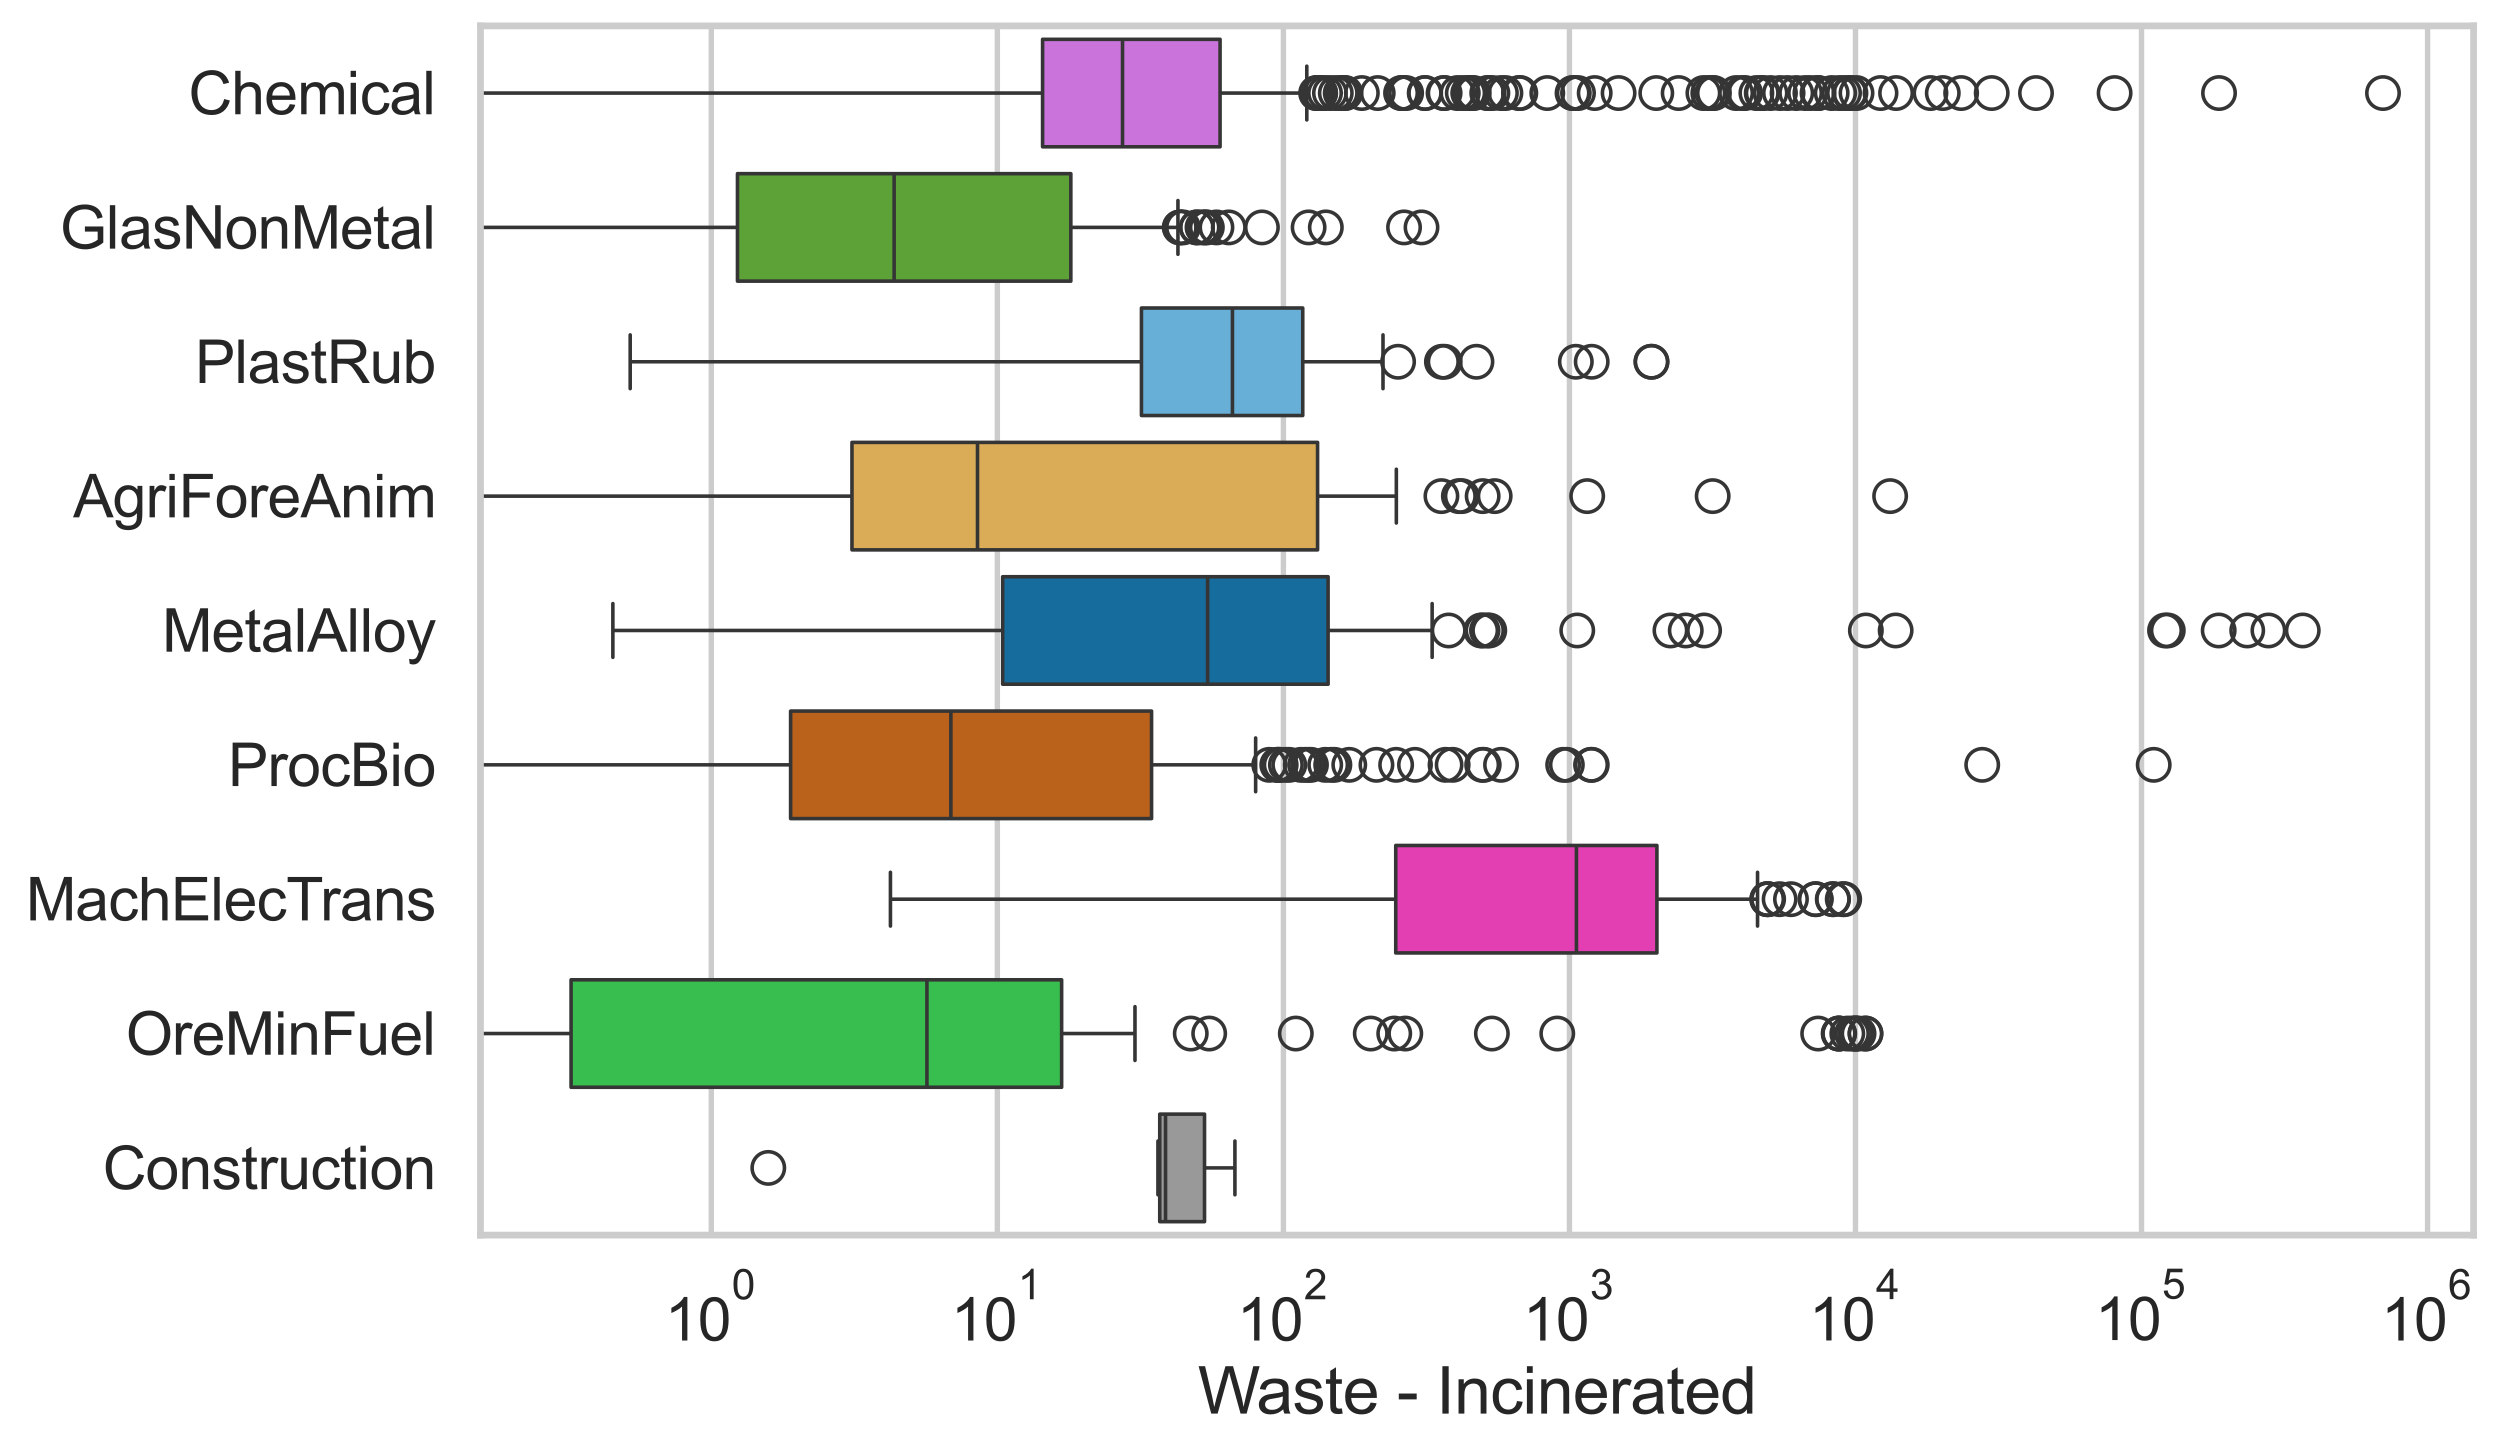 <?xml version="1.0" encoding="utf-8" standalone="no"?>
<!DOCTYPE svg PUBLIC "-//W3C//DTD SVG 1.1//EN"
  "http://www.w3.org/Graphics/SVG/1.1/DTD/svg11.dtd">
<svg xmlns:xlink="http://www.w3.org/1999/xlink" width="695.632pt" height="404.121pt" viewBox="0 0 695.632 404.121" xmlns="http://www.w3.org/2000/svg" version="1.1">
 <defs>
  <style type="text/css">*{stroke-linejoin: round; stroke-linecap: butt}</style>
 </defs>
 <g id="figure_1">
  <g id="patch_1">
   <path d="M 0 404.121 
L 695.632 404.121 
L 695.632 0 
L 0 0 
z
" style="fill: #ffffff"/>
  </g>
  <g id="axes_1">
   <g id="patch_2">
    <path d="M 133.697 343.665 
L 688.282 343.665 
L 688.282 7.2 
L 133.697 7.2 
z
" style="fill: #ffffff"/>
   </g>
   <g id="matplotlib.axis_1">
    <g id="xtick_1">
     <g id="line2d_1">
      <path d="M 197.923 343.665 
L 197.923 7.2 
" clip-path="url(#p6f1b31af45)" style="fill: none; stroke: #cccccc; stroke-width: 1.5; stroke-linecap: round"/>
     </g>
     <g id="text_1">
      <!-- $\mathdefault{10^{0}}$ -->
      <g style="fill: #262626" transform="translate(184.971 373.18) scale(0.165 -0.165)">
       <defs>
        <path id="ArialMT-31" d="M 2384 0 
L 1822 0 
L 1822 3584 
Q 1619 3391 1289 3197 
Q 959 3003 697 2906 
L 697 3450 
Q 1169 3672 1522 3987 
Q 1875 4303 2022 4600 
L 2384 4600 
L 2384 0 
z
" transform="scale(0.016)"/>
        <path id="ArialMT-30" d="M 266 2259 
Q 266 3072 433 3567 
Q 600 4063 929 4331 
Q 1259 4600 1759 4600 
Q 2128 4600 2406 4451 
Q 2684 4303 2865 4023 
Q 3047 3744 3150 3342 
Q 3253 2941 3253 2259 
Q 3253 1453 3087 958 
Q 2922 463 2592 192 
Q 2263 -78 1759 -78 
Q 1097 -78 719 397 
Q 266 969 266 2259 
z
M 844 2259 
Q 844 1131 1108 757 
Q 1372 384 1759 384 
Q 2147 384 2411 759 
Q 2675 1134 2675 2259 
Q 2675 3391 2411 3762 
Q 2147 4134 1753 4134 
Q 1366 4134 1134 3806 
Q 844 3388 844 2259 
z
" transform="scale(0.016)"/>
       </defs>
       <use xlink:href="#ArialMT-31" transform="translate(0 0.994)"/>
       <use xlink:href="#ArialMT-30" transform="translate(55.615 0.994)"/>
       <use xlink:href="#ArialMT-30" transform="translate(112.973 70.688) scale(0.7)"/>
      </g>
     </g>
    </g>
    <g id="xtick_2">
     <g id="line2d_2">
      <path d="M 277.516 343.665 
L 277.516 7.2 
" clip-path="url(#p6f1b31af45)" style="fill: none; stroke: #cccccc; stroke-width: 1.5; stroke-linecap: round"/>
     </g>
     <g id="text_2">
      <!-- $\mathdefault{10^{1}}$ -->
      <g style="fill: #262626" transform="translate(264.564 373.18) scale(0.165 -0.165)">
       <use xlink:href="#ArialMT-31" transform="translate(0 0.994)"/>
       <use xlink:href="#ArialMT-30" transform="translate(55.615 0.994)"/>
       <use xlink:href="#ArialMT-31" transform="translate(112.973 70.688) scale(0.7)"/>
      </g>
     </g>
    </g>
    <g id="xtick_3">
     <g id="line2d_3">
      <path d="M 357.109 343.665 
L 357.109 7.2 
" clip-path="url(#p6f1b31af45)" style="fill: none; stroke: #cccccc; stroke-width: 1.5; stroke-linecap: round"/>
     </g>
     <g id="text_3">
      <!-- $\mathdefault{10^{2}}$ -->
      <g style="fill: #262626" transform="translate(344.156 373.18) scale(0.165 -0.165)">
       <defs>
        <path id="ArialMT-32" d="M 3222 541 
L 3222 0 
L 194 0 
Q 188 203 259 391 
Q 375 700 629 1000 
Q 884 1300 1366 1694 
Q 2113 2306 2375 2664 
Q 2638 3022 2638 3341 
Q 2638 3675 2398 3904 
Q 2159 4134 1775 4134 
Q 1369 4134 1125 3890 
Q 881 3647 878 3216 
L 300 3275 
Q 359 3922 746 4261 
Q 1134 4600 1788 4600 
Q 2447 4600 2831 4234 
Q 3216 3869 3216 3328 
Q 3216 3053 3103 2787 
Q 2991 2522 2730 2228 
Q 2469 1934 1863 1422 
Q 1356 997 1212 845 
Q 1069 694 975 541 
L 3222 541 
z
" transform="scale(0.016)"/>
       </defs>
       <use xlink:href="#ArialMT-31" transform="translate(0 0.994)"/>
       <use xlink:href="#ArialMT-30" transform="translate(55.615 0.994)"/>
       <use xlink:href="#ArialMT-32" transform="translate(112.973 70.688) scale(0.7)"/>
      </g>
     </g>
    </g>
    <g id="xtick_4">
     <g id="line2d_4">
      <path d="M 436.701 343.665 
L 436.701 7.2 
" clip-path="url(#p6f1b31af45)" style="fill: none; stroke: #cccccc; stroke-width: 1.5; stroke-linecap: round"/>
     </g>
     <g id="text_4">
      <!-- $\mathdefault{10^{3}}$ -->
      <g style="fill: #262626" transform="translate(423.749 373.18) scale(0.165 -0.165)">
       <defs>
        <path id="ArialMT-33" d="M 269 1209 
L 831 1284 
Q 928 806 1161 595 
Q 1394 384 1728 384 
Q 2125 384 2398 659 
Q 2672 934 2672 1341 
Q 2672 1728 2419 1979 
Q 2166 2231 1775 2231 
Q 1616 2231 1378 2169 
L 1441 2663 
Q 1497 2656 1531 2656 
Q 1891 2656 2178 2843 
Q 2466 3031 2466 3422 
Q 2466 3731 2256 3934 
Q 2047 4138 1716 4138 
Q 1388 4138 1169 3931 
Q 950 3725 888 3313 
L 325 3413 
Q 428 3978 793 4289 
Q 1159 4600 1703 4600 
Q 2078 4600 2393 4439 
Q 2709 4278 2876 4000 
Q 3044 3722 3044 3409 
Q 3044 3113 2884 2869 
Q 2725 2625 2413 2481 
Q 2819 2388 3044 2092 
Q 3269 1797 3269 1353 
Q 3269 753 2831 336 
Q 2394 -81 1725 -81 
Q 1122 -81 723 278 
Q 325 638 269 1209 
z
" transform="scale(0.016)"/>
       </defs>
       <use xlink:href="#ArialMT-31" transform="translate(0 0.994)"/>
       <use xlink:href="#ArialMT-30" transform="translate(55.615 0.994)"/>
       <use xlink:href="#ArialMT-33" transform="translate(112.973 70.688) scale(0.7)"/>
      </g>
     </g>
    </g>
    <g id="xtick_5">
     <g id="line2d_5">
      <path d="M 516.294 343.665 
L 516.294 7.2 
" clip-path="url(#p6f1b31af45)" style="fill: none; stroke: #cccccc; stroke-width: 1.5; stroke-linecap: round"/>
     </g>
     <g id="text_5">
      <!-- $\mathdefault{10^{4}}$ -->
      <g style="fill: #262626" transform="translate(503.341 373.015) scale(0.165 -0.165)">
       <defs>
        <path id="ArialMT-34" d="M 2069 0 
L 2069 1097 
L 81 1097 
L 81 1613 
L 2172 4581 
L 2631 4581 
L 2631 1613 
L 3250 1613 
L 3250 1097 
L 2631 1097 
L 2631 0 
L 2069 0 
z
M 2069 1613 
L 2069 3678 
L 634 1613 
L 2069 1613 
z
" transform="scale(0.016)"/>
       </defs>
       <use xlink:href="#ArialMT-31" transform="translate(0 0.202)"/>
       <use xlink:href="#ArialMT-30" transform="translate(55.615 0.202)"/>
       <use xlink:href="#ArialMT-34" transform="translate(112.973 69.895) scale(0.7)"/>
      </g>
     </g>
    </g>
    <g id="xtick_6">
     <g id="line2d_6">
      <path d="M 595.886 343.665 
L 595.886 7.2 
" clip-path="url(#p6f1b31af45)" style="fill: none; stroke: #cccccc; stroke-width: 1.5; stroke-linecap: round"/>
     </g>
     <g id="text_6">
      <!-- $\mathdefault{10^{5}}$ -->
      <g style="fill: #262626" transform="translate(582.934 373.015) scale(0.165 -0.165)">
       <defs>
        <path id="ArialMT-35" d="M 266 1200 
L 856 1250 
Q 922 819 1161 601 
Q 1400 384 1738 384 
Q 2144 384 2425 690 
Q 2706 997 2706 1503 
Q 2706 1984 2436 2262 
Q 2166 2541 1728 2541 
Q 1456 2541 1237 2417 
Q 1019 2294 894 2097 
L 366 2166 
L 809 4519 
L 3088 4519 
L 3088 3981 
L 1259 3981 
L 1013 2750 
Q 1425 3038 1878 3038 
Q 2478 3038 2890 2622 
Q 3303 2206 3303 1553 
Q 3303 931 2941 478 
Q 2500 -78 1738 -78 
Q 1113 -78 717 272 
Q 322 622 266 1200 
z
" transform="scale(0.016)"/>
       </defs>
       <use xlink:href="#ArialMT-31" transform="translate(0 0.88)"/>
       <use xlink:href="#ArialMT-30" transform="translate(55.615 0.88)"/>
       <use xlink:href="#ArialMT-35" transform="translate(112.973 70.573) scale(0.7)"/>
      </g>
     </g>
    </g>
    <g id="xtick_7">
     <g id="line2d_7">
      <path d="M 675.479 343.665 
L 675.479 7.2 
" clip-path="url(#p6f1b31af45)" style="fill: none; stroke: #cccccc; stroke-width: 1.5; stroke-linecap: round"/>
     </g>
     <g id="text_7">
      <!-- $\mathdefault{10^{6}}$ -->
      <g style="fill: #262626" transform="translate(662.527 373.18) scale(0.165 -0.165)">
       <defs>
        <path id="ArialMT-36" d="M 3184 3459 
L 2625 3416 
Q 2550 3747 2413 3897 
Q 2184 4138 1850 4138 
Q 1581 4138 1378 3988 
Q 1113 3794 959 3422 
Q 806 3050 800 2363 
Q 1003 2672 1297 2822 
Q 1591 2972 1913 2972 
Q 2475 2972 2870 2558 
Q 3266 2144 3266 1488 
Q 3266 1056 3080 686 
Q 2894 316 2569 119 
Q 2244 -78 1831 -78 
Q 1128 -78 684 439 
Q 241 956 241 2144 
Q 241 3472 731 4075 
Q 1159 4600 1884 4600 
Q 2425 4600 2770 4297 
Q 3116 3994 3184 3459 
z
M 888 1484 
Q 888 1194 1011 928 
Q 1134 663 1356 523 
Q 1578 384 1822 384 
Q 2178 384 2434 671 
Q 2691 959 2691 1453 
Q 2691 1928 2437 2201 
Q 2184 2475 1800 2475 
Q 1419 2475 1153 2201 
Q 888 1928 888 1484 
z
" transform="scale(0.016)"/>
       </defs>
       <use xlink:href="#ArialMT-31" transform="translate(0 0.994)"/>
       <use xlink:href="#ArialMT-30" transform="translate(55.615 0.994)"/>
       <use xlink:href="#ArialMT-36" transform="translate(112.973 70.688) scale(0.7)"/>
      </g>
     </g>
    </g>
    <g id="xtick_8"/>
    <g id="xtick_9"/>
    <g id="xtick_10"/>
    <g id="xtick_11"/>
    <g id="xtick_12"/>
    <g id="xtick_13"/>
    <g id="xtick_14"/>
    <g id="xtick_15"/>
    <g id="xtick_16"/>
    <g id="xtick_17"/>
    <g id="xtick_18"/>
    <g id="xtick_19"/>
    <g id="xtick_20"/>
    <g id="xtick_21"/>
    <g id="xtick_22"/>
    <g id="xtick_23"/>
    <g id="xtick_24"/>
    <g id="xtick_25"/>
    <g id="xtick_26"/>
    <g id="xtick_27"/>
    <g id="xtick_28"/>
    <g id="xtick_29"/>
    <g id="xtick_30"/>
    <g id="xtick_31"/>
    <g id="xtick_32"/>
    <g id="xtick_33"/>
    <g id="xtick_34"/>
    <g id="xtick_35"/>
    <g id="xtick_36"/>
    <g id="xtick_37"/>
    <g id="xtick_38"/>
    <g id="xtick_39"/>
    <g id="xtick_40"/>
    <g id="xtick_41"/>
    <g id="xtick_42"/>
    <g id="xtick_43"/>
    <g id="xtick_44"/>
    <g id="xtick_45"/>
    <g id="xtick_46"/>
    <g id="xtick_47"/>
    <g id="xtick_48"/>
    <g id="xtick_49"/>
    <g id="xtick_50"/>
    <g id="xtick_51"/>
    <g id="xtick_52"/>
    <g id="xtick_53"/>
    <g id="xtick_54"/>
    <g id="xtick_55"/>
    <g id="xtick_56"/>
    <g id="xtick_57"/>
    <g id="xtick_58"/>
    <g id="xtick_59"/>
    <g id="xtick_60"/>
    <g id="xtick_61"/>
    <g id="xtick_62"/>
    <g id="xtick_63"/>
    <g id="text_8">
     <!-- Waste - Incinerated -->
     <g style="fill: #262626" transform="translate(333.298 393.344) scale(0.18 -0.18)">
      <defs>
       <path id="ArialMT-57" d="M 1294 0 
L 78 4581 
L 700 4581 
L 1397 1578 
Q 1509 1106 1591 641 
Q 1766 1375 1797 1488 
L 2669 4581 
L 3400 4581 
L 4056 2263 
Q 4303 1400 4413 641 
Q 4500 1075 4641 1638 
L 5359 4581 
L 5969 4581 
L 4713 0 
L 4128 0 
L 3163 3491 
Q 3041 3928 3019 4028 
Q 2947 3713 2884 3491 
L 1913 0 
L 1294 0 
z
" transform="scale(0.016)"/>
       <path id="ArialMT-61" d="M 2588 409 
Q 2275 144 1986 34 
Q 1697 -75 1366 -75 
Q 819 -75 525 192 
Q 231 459 231 875 
Q 231 1119 342 1320 
Q 453 1522 633 1644 
Q 813 1766 1038 1828 
Q 1203 1872 1538 1913 
Q 2219 1994 2541 2106 
Q 2544 2222 2544 2253 
Q 2544 2597 2384 2738 
Q 2169 2928 1744 2928 
Q 1347 2928 1158 2789 
Q 969 2650 878 2297 
L 328 2372 
Q 403 2725 575 2942 
Q 747 3159 1072 3276 
Q 1397 3394 1825 3394 
Q 2250 3394 2515 3294 
Q 2781 3194 2906 3042 
Q 3031 2891 3081 2659 
Q 3109 2516 3109 2141 
L 3109 1391 
Q 3109 606 3145 398 
Q 3181 191 3288 0 
L 2700 0 
Q 2613 175 2588 409 
z
M 2541 1666 
Q 2234 1541 1622 1453 
Q 1275 1403 1131 1340 
Q 988 1278 909 1158 
Q 831 1038 831 891 
Q 831 666 1001 516 
Q 1172 366 1500 366 
Q 1825 366 2078 508 
Q 2331 650 2450 897 
Q 2541 1088 2541 1459 
L 2541 1666 
z
" transform="scale(0.016)"/>
       <path id="ArialMT-73" d="M 197 991 
L 753 1078 
Q 800 744 1014 566 
Q 1228 388 1613 388 
Q 2000 388 2187 545 
Q 2375 703 2375 916 
Q 2375 1106 2209 1216 
Q 2094 1291 1634 1406 
Q 1016 1563 777 1677 
Q 538 1791 414 1992 
Q 291 2194 291 2438 
Q 291 2659 392 2848 
Q 494 3038 669 3163 
Q 800 3259 1026 3326 
Q 1253 3394 1513 3394 
Q 1903 3394 2198 3281 
Q 2494 3169 2634 2976 
Q 2775 2784 2828 2463 
L 2278 2388 
Q 2241 2644 2061 2787 
Q 1881 2931 1553 2931 
Q 1166 2931 1000 2803 
Q 834 2675 834 2503 
Q 834 2394 903 2306 
Q 972 2216 1119 2156 
Q 1203 2125 1616 2013 
Q 2213 1853 2448 1751 
Q 2684 1650 2818 1456 
Q 2953 1263 2953 975 
Q 2953 694 2789 445 
Q 2625 197 2315 61 
Q 2006 -75 1616 -75 
Q 969 -75 630 194 
Q 291 463 197 991 
z
" transform="scale(0.016)"/>
       <path id="ArialMT-74" d="M 1650 503 
L 1731 6 
Q 1494 -44 1306 -44 
Q 1000 -44 831 53 
Q 663 150 594 308 
Q 525 466 525 972 
L 525 2881 
L 113 2881 
L 113 3319 
L 525 3319 
L 525 4141 
L 1084 4478 
L 1084 3319 
L 1650 3319 
L 1650 2881 
L 1084 2881 
L 1084 941 
Q 1084 700 1114 631 
Q 1144 563 1211 522 
Q 1278 481 1403 481 
Q 1497 481 1650 503 
z
" transform="scale(0.016)"/>
       <path id="ArialMT-65" d="M 2694 1069 
L 3275 997 
Q 3138 488 2766 206 
Q 2394 -75 1816 -75 
Q 1088 -75 661 373 
Q 234 822 234 1631 
Q 234 2469 665 2931 
Q 1097 3394 1784 3394 
Q 2450 3394 2872 2941 
Q 3294 2488 3294 1666 
Q 3294 1616 3291 1516 
L 816 1516 
Q 847 969 1125 678 
Q 1403 388 1819 388 
Q 2128 388 2347 550 
Q 2566 713 2694 1069 
z
M 847 1978 
L 2700 1978 
Q 2663 2397 2488 2606 
Q 2219 2931 1791 2931 
Q 1403 2931 1139 2672 
Q 875 2413 847 1978 
z
" transform="scale(0.016)"/>
       <path id="ArialMT-20" transform="scale(0.016)"/>
       <path id="ArialMT-2d" d="M 203 1375 
L 203 1941 
L 1931 1941 
L 1931 1375 
L 203 1375 
z
" transform="scale(0.016)"/>
       <path id="ArialMT-49" d="M 597 0 
L 597 4581 
L 1203 4581 
L 1203 0 
L 597 0 
z
" transform="scale(0.016)"/>
       <path id="ArialMT-6e" d="M 422 0 
L 422 3319 
L 928 3319 
L 928 2847 
Q 1294 3394 1984 3394 
Q 2284 3394 2536 3286 
Q 2788 3178 2913 3003 
Q 3038 2828 3088 2588 
Q 3119 2431 3119 2041 
L 3119 0 
L 2556 0 
L 2556 2019 
Q 2556 2363 2490 2533 
Q 2425 2703 2258 2804 
Q 2091 2906 1866 2906 
Q 1506 2906 1245 2678 
Q 984 2450 984 1813 
L 984 0 
L 422 0 
z
" transform="scale(0.016)"/>
       <path id="ArialMT-63" d="M 2588 1216 
L 3141 1144 
Q 3050 572 2676 248 
Q 2303 -75 1759 -75 
Q 1078 -75 664 370 
Q 250 816 250 1647 
Q 250 2184 428 2587 
Q 606 2991 970 3192 
Q 1334 3394 1763 3394 
Q 2303 3394 2647 3120 
Q 2991 2847 3088 2344 
L 2541 2259 
Q 2463 2594 2264 2762 
Q 2066 2931 1784 2931 
Q 1359 2931 1093 2626 
Q 828 2322 828 1663 
Q 828 994 1084 691 
Q 1341 388 1753 388 
Q 2084 388 2306 591 
Q 2528 794 2588 1216 
z
" transform="scale(0.016)"/>
       <path id="ArialMT-69" d="M 425 3934 
L 425 4581 
L 988 4581 
L 988 3934 
L 425 3934 
z
M 425 0 
L 425 3319 
L 988 3319 
L 988 0 
L 425 0 
z
" transform="scale(0.016)"/>
       <path id="ArialMT-72" d="M 416 0 
L 416 3319 
L 922 3319 
L 922 2816 
Q 1116 3169 1280 3281 
Q 1444 3394 1641 3394 
Q 1925 3394 2219 3213 
L 2025 2691 
Q 1819 2813 1613 2813 
Q 1428 2813 1281 2702 
Q 1134 2591 1072 2394 
Q 978 2094 978 1738 
L 978 0 
L 416 0 
z
" transform="scale(0.016)"/>
       <path id="ArialMT-64" d="M 2575 0 
L 2575 419 
Q 2259 -75 1647 -75 
Q 1250 -75 917 144 
Q 584 363 401 755 
Q 219 1147 219 1656 
Q 219 2153 384 2558 
Q 550 2963 881 3178 
Q 1213 3394 1622 3394 
Q 1922 3394 2156 3267 
Q 2391 3141 2538 2938 
L 2538 4581 
L 3097 4581 
L 3097 0 
L 2575 0 
z
M 797 1656 
Q 797 1019 1065 703 
Q 1334 388 1700 388 
Q 2069 388 2326 689 
Q 2584 991 2584 1609 
Q 2584 2291 2321 2609 
Q 2059 2928 1675 2928 
Q 1300 2928 1048 2622 
Q 797 2316 797 1656 
z
" transform="scale(0.016)"/>
      </defs>
      <use xlink:href="#ArialMT-57"/>
      <use xlink:href="#ArialMT-61" transform="translate(90.635 0)"/>
      <use xlink:href="#ArialMT-73" transform="translate(146.25 0)"/>
      <use xlink:href="#ArialMT-74" transform="translate(196.25 0)"/>
      <use xlink:href="#ArialMT-65" transform="translate(224.033 0)"/>
      <use xlink:href="#ArialMT-20" transform="translate(279.648 0)"/>
      <use xlink:href="#ArialMT-2d" transform="translate(307.432 0)"/>
      <use xlink:href="#ArialMT-20" transform="translate(340.732 0)"/>
      <use xlink:href="#ArialMT-49" transform="translate(368.516 0)"/>
      <use xlink:href="#ArialMT-6e" transform="translate(396.299 0)"/>
      <use xlink:href="#ArialMT-63" transform="translate(451.914 0)"/>
      <use xlink:href="#ArialMT-69" transform="translate(501.914 0)"/>
      <use xlink:href="#ArialMT-6e" transform="translate(524.131 0)"/>
      <use xlink:href="#ArialMT-65" transform="translate(579.746 0)"/>
      <use xlink:href="#ArialMT-72" transform="translate(635.361 0)"/>
      <use xlink:href="#ArialMT-61" transform="translate(668.662 0)"/>
      <use xlink:href="#ArialMT-74" transform="translate(724.277 0)"/>
      <use xlink:href="#ArialMT-65" transform="translate(752.061 0)"/>
      <use xlink:href="#ArialMT-64" transform="translate(807.676 0)"/>
     </g>
    </g>
   </g>
   <g id="matplotlib.axis_2">
    <g id="ytick_1">
     <g id="text_9">
      <!-- Chemical -->
      <g style="fill: #262626" transform="translate(52.428 31.798) scale(0.165 -0.165)">
       <defs>
        <path id="ArialMT-43" d="M 3763 1606 
L 4369 1453 
Q 4178 706 3683 314 
Q 3188 -78 2472 -78 
Q 1731 -78 1267 223 
Q 803 525 561 1097 
Q 319 1669 319 2325 
Q 319 3041 592 3573 
Q 866 4106 1370 4382 
Q 1875 4659 2481 4659 
Q 3169 4659 3637 4309 
Q 4106 3959 4291 3325 
L 3694 3184 
Q 3534 3684 3231 3912 
Q 2928 4141 2469 4141 
Q 1941 4141 1586 3887 
Q 1231 3634 1087 3207 
Q 944 2781 944 2328 
Q 944 1744 1114 1308 
Q 1284 872 1643 656 
Q 2003 441 2422 441 
Q 2931 441 3284 734 
Q 3638 1028 3763 1606 
z
" transform="scale(0.016)"/>
        <path id="ArialMT-68" d="M 422 0 
L 422 4581 
L 984 4581 
L 984 2938 
Q 1378 3394 1978 3394 
Q 2347 3394 2619 3248 
Q 2891 3103 3008 2847 
Q 3125 2591 3125 2103 
L 3125 0 
L 2563 0 
L 2563 2103 
Q 2563 2525 2380 2717 
Q 2197 2909 1863 2909 
Q 1613 2909 1392 2779 
Q 1172 2650 1078 2428 
Q 984 2206 984 1816 
L 984 0 
L 422 0 
z
" transform="scale(0.016)"/>
        <path id="ArialMT-6d" d="M 422 0 
L 422 3319 
L 925 3319 
L 925 2853 
Q 1081 3097 1340 3245 
Q 1600 3394 1931 3394 
Q 2300 3394 2536 3241 
Q 2772 3088 2869 2813 
Q 3263 3394 3894 3394 
Q 4388 3394 4653 3120 
Q 4919 2847 4919 2278 
L 4919 0 
L 4359 0 
L 4359 2091 
Q 4359 2428 4304 2576 
Q 4250 2725 4106 2815 
Q 3963 2906 3769 2906 
Q 3419 2906 3187 2673 
Q 2956 2441 2956 1928 
L 2956 0 
L 2394 0 
L 2394 2156 
Q 2394 2531 2256 2718 
Q 2119 2906 1806 2906 
Q 1569 2906 1367 2781 
Q 1166 2656 1075 2415 
Q 984 2175 984 1722 
L 984 0 
L 422 0 
z
" transform="scale(0.016)"/>
        <path id="ArialMT-6c" d="M 409 0 
L 409 4581 
L 972 4581 
L 972 0 
L 409 0 
z
" transform="scale(0.016)"/>
       </defs>
       <use xlink:href="#ArialMT-43"/>
       <use xlink:href="#ArialMT-68" transform="translate(72.217 0)"/>
       <use xlink:href="#ArialMT-65" transform="translate(127.832 0)"/>
       <use xlink:href="#ArialMT-6d" transform="translate(183.447 0)"/>
       <use xlink:href="#ArialMT-69" transform="translate(266.748 0)"/>
       <use xlink:href="#ArialMT-63" transform="translate(288.965 0)"/>
       <use xlink:href="#ArialMT-61" transform="translate(338.965 0)"/>
       <use xlink:href="#ArialMT-6c" transform="translate(394.58 0)"/>
      </g>
     </g>
    </g>
    <g id="ytick_2">
     <g id="text_10">
      <!-- GlasNonMetal -->
      <g style="fill: #262626" transform="translate(16.659 69.183) scale(0.165 -0.165)">
       <defs>
        <path id="ArialMT-47" d="M 2638 1797 
L 2638 2334 
L 4578 2338 
L 4578 638 
Q 4131 281 3656 101 
Q 3181 -78 2681 -78 
Q 2006 -78 1454 211 
Q 903 500 622 1047 
Q 341 1594 341 2269 
Q 341 2938 620 3517 
Q 900 4097 1425 4378 
Q 1950 4659 2634 4659 
Q 3131 4659 3532 4498 
Q 3934 4338 4162 4050 
Q 4391 3763 4509 3300 
L 3963 3150 
Q 3859 3500 3706 3700 
Q 3553 3900 3268 4020 
Q 2984 4141 2638 4141 
Q 2222 4141 1919 4014 
Q 1616 3888 1430 3681 
Q 1244 3475 1141 3228 
Q 966 2803 966 2306 
Q 966 1694 1177 1281 
Q 1388 869 1791 669 
Q 2194 469 2647 469 
Q 3041 469 3416 620 
Q 3791 772 3984 944 
L 3984 1797 
L 2638 1797 
z
" transform="scale(0.016)"/>
        <path id="ArialMT-4e" d="M 488 0 
L 488 4581 
L 1109 4581 
L 3516 984 
L 3516 4581 
L 4097 4581 
L 4097 0 
L 3475 0 
L 1069 3600 
L 1069 0 
L 488 0 
z
" transform="scale(0.016)"/>
        <path id="ArialMT-6f" d="M 213 1659 
Q 213 2581 725 3025 
Q 1153 3394 1769 3394 
Q 2453 3394 2887 2945 
Q 3322 2497 3322 1706 
Q 3322 1066 3130 698 
Q 2938 331 2570 128 
Q 2203 -75 1769 -75 
Q 1072 -75 642 372 
Q 213 819 213 1659 
z
M 791 1659 
Q 791 1022 1069 705 
Q 1347 388 1769 388 
Q 2188 388 2466 706 
Q 2744 1025 2744 1678 
Q 2744 2294 2464 2611 
Q 2184 2928 1769 2928 
Q 1347 2928 1069 2612 
Q 791 2297 791 1659 
z
" transform="scale(0.016)"/>
        <path id="ArialMT-4d" d="M 475 0 
L 475 4581 
L 1388 4581 
L 2472 1338 
Q 2622 884 2691 659 
Q 2769 909 2934 1394 
L 4031 4581 
L 4847 4581 
L 4847 0 
L 4263 0 
L 4263 3834 
L 2931 0 
L 2384 0 
L 1059 3900 
L 1059 0 
L 475 0 
z
" transform="scale(0.016)"/>
       </defs>
       <use xlink:href="#ArialMT-47"/>
       <use xlink:href="#ArialMT-6c" transform="translate(77.783 0)"/>
       <use xlink:href="#ArialMT-61" transform="translate(100 0)"/>
       <use xlink:href="#ArialMT-73" transform="translate(155.615 0)"/>
       <use xlink:href="#ArialMT-4e" transform="translate(205.615 0)"/>
       <use xlink:href="#ArialMT-6f" transform="translate(277.832 0)"/>
       <use xlink:href="#ArialMT-6e" transform="translate(333.447 0)"/>
       <use xlink:href="#ArialMT-4d" transform="translate(389.062 0)"/>
       <use xlink:href="#ArialMT-65" transform="translate(472.363 0)"/>
       <use xlink:href="#ArialMT-74" transform="translate(527.979 0)"/>
       <use xlink:href="#ArialMT-61" transform="translate(555.762 0)"/>
       <use xlink:href="#ArialMT-6c" transform="translate(611.377 0)"/>
      </g>
     </g>
    </g>
    <g id="ytick_3">
     <g id="text_11">
      <!-- PlastRub -->
      <g style="fill: #262626" transform="translate(54.248 106.568) scale(0.165 -0.165)">
       <defs>
        <path id="ArialMT-50" d="M 494 0 
L 494 4581 
L 2222 4581 
Q 2678 4581 2919 4538 
Q 3256 4481 3484 4323 
Q 3713 4166 3852 3881 
Q 3991 3597 3991 3256 
Q 3991 2672 3619 2267 
Q 3247 1863 2275 1863 
L 1100 1863 
L 1100 0 
L 494 0 
z
M 1100 2403 
L 2284 2403 
Q 2872 2403 3119 2622 
Q 3366 2841 3366 3238 
Q 3366 3525 3220 3729 
Q 3075 3934 2838 4000 
Q 2684 4041 2272 4041 
L 1100 4041 
L 1100 2403 
z
" transform="scale(0.016)"/>
        <path id="ArialMT-52" d="M 503 0 
L 503 4581 
L 2534 4581 
Q 3147 4581 3465 4457 
Q 3784 4334 3975 4021 
Q 4166 3709 4166 3331 
Q 4166 2844 3850 2509 
Q 3534 2175 2875 2084 
Q 3116 1969 3241 1856 
Q 3506 1613 3744 1247 
L 4541 0 
L 3778 0 
L 3172 953 
Q 2906 1366 2734 1584 
Q 2563 1803 2427 1890 
Q 2291 1978 2150 2013 
Q 2047 2034 1813 2034 
L 1109 2034 
L 1109 0 
L 503 0 
z
M 1109 2559 
L 2413 2559 
Q 2828 2559 3062 2645 
Q 3297 2731 3419 2920 
Q 3541 3109 3541 3331 
Q 3541 3656 3305 3865 
Q 3069 4075 2559 4075 
L 1109 4075 
L 1109 2559 
z
" transform="scale(0.016)"/>
        <path id="ArialMT-75" d="M 2597 0 
L 2597 488 
Q 2209 -75 1544 -75 
Q 1250 -75 995 37 
Q 741 150 617 320 
Q 494 491 444 738 
Q 409 903 409 1263 
L 409 3319 
L 972 3319 
L 972 1478 
Q 972 1038 1006 884 
Q 1059 663 1231 536 
Q 1403 409 1656 409 
Q 1909 409 2131 539 
Q 2353 669 2445 892 
Q 2538 1116 2538 1541 
L 2538 3319 
L 3100 3319 
L 3100 0 
L 2597 0 
z
" transform="scale(0.016)"/>
        <path id="ArialMT-62" d="M 941 0 
L 419 0 
L 419 4581 
L 981 4581 
L 981 2947 
Q 1338 3394 1891 3394 
Q 2197 3394 2470 3270 
Q 2744 3147 2920 2923 
Q 3097 2700 3197 2384 
Q 3297 2069 3297 1709 
Q 3297 856 2875 390 
Q 2453 -75 1863 -75 
Q 1275 -75 941 416 
L 941 0 
z
M 934 1684 
Q 934 1088 1097 822 
Q 1363 388 1816 388 
Q 2184 388 2453 708 
Q 2722 1028 2722 1663 
Q 2722 2313 2464 2622 
Q 2206 2931 1841 2931 
Q 1472 2931 1203 2611 
Q 934 2291 934 1684 
z
" transform="scale(0.016)"/>
       </defs>
       <use xlink:href="#ArialMT-50"/>
       <use xlink:href="#ArialMT-6c" transform="translate(66.699 0)"/>
       <use xlink:href="#ArialMT-61" transform="translate(88.916 0)"/>
       <use xlink:href="#ArialMT-73" transform="translate(144.531 0)"/>
       <use xlink:href="#ArialMT-74" transform="translate(194.531 0)"/>
       <use xlink:href="#ArialMT-52" transform="translate(222.314 0)"/>
       <use xlink:href="#ArialMT-75" transform="translate(294.531 0)"/>
       <use xlink:href="#ArialMT-62" transform="translate(350.146 0)"/>
      </g>
     </g>
    </g>
    <g id="ytick_4">
     <g id="text_12">
      <!-- AgriForeAnim -->
      <g style="fill: #262626" transform="translate(20.341 143.953) scale(0.165 -0.165)">
       <defs>
        <path id="ArialMT-41" d="M -9 0 
L 1750 4581 
L 2403 4581 
L 4278 0 
L 3588 0 
L 3053 1388 
L 1138 1388 
L 634 0 
L -9 0 
z
M 1313 1881 
L 2866 1881 
L 2388 3150 
Q 2169 3728 2063 4100 
Q 1975 3659 1816 3225 
L 1313 1881 
z
" transform="scale(0.016)"/>
        <path id="ArialMT-67" d="M 319 -275 
L 866 -356 
Q 900 -609 1056 -725 
Q 1266 -881 1628 -881 
Q 2019 -881 2231 -725 
Q 2444 -569 2519 -288 
Q 2563 -116 2559 434 
Q 2191 0 1641 0 
Q 956 0 581 494 
Q 206 988 206 1678 
Q 206 2153 378 2554 
Q 550 2956 876 3175 
Q 1203 3394 1644 3394 
Q 2231 3394 2613 2919 
L 2613 3319 
L 3131 3319 
L 3131 450 
Q 3131 -325 2973 -648 
Q 2816 -972 2473 -1159 
Q 2131 -1347 1631 -1347 
Q 1038 -1347 672 -1080 
Q 306 -813 319 -275 
z
M 784 1719 
Q 784 1066 1043 766 
Q 1303 466 1694 466 
Q 2081 466 2343 764 
Q 2606 1063 2606 1700 
Q 2606 2309 2336 2618 
Q 2066 2928 1684 2928 
Q 1309 2928 1046 2623 
Q 784 2319 784 1719 
z
" transform="scale(0.016)"/>
        <path id="ArialMT-46" d="M 525 0 
L 525 4581 
L 3616 4581 
L 3616 4041 
L 1131 4041 
L 1131 2622 
L 3281 2622 
L 3281 2081 
L 1131 2081 
L 1131 0 
L 525 0 
z
" transform="scale(0.016)"/>
       </defs>
       <use xlink:href="#ArialMT-41"/>
       <use xlink:href="#ArialMT-67" transform="translate(66.699 0)"/>
       <use xlink:href="#ArialMT-72" transform="translate(122.314 0)"/>
       <use xlink:href="#ArialMT-69" transform="translate(155.615 0)"/>
       <use xlink:href="#ArialMT-46" transform="translate(177.832 0)"/>
       <use xlink:href="#ArialMT-6f" transform="translate(238.916 0)"/>
       <use xlink:href="#ArialMT-72" transform="translate(294.531 0)"/>
       <use xlink:href="#ArialMT-65" transform="translate(327.832 0)"/>
       <use xlink:href="#ArialMT-41" transform="translate(383.447 0)"/>
       <use xlink:href="#ArialMT-6e" transform="translate(450.146 0)"/>
       <use xlink:href="#ArialMT-69" transform="translate(505.762 0)"/>
       <use xlink:href="#ArialMT-6d" transform="translate(527.979 0)"/>
      </g>
     </g>
    </g>
    <g id="ytick_5">
     <g id="text_13">
      <!-- MetalAlloy -->
      <g style="fill: #262626" transform="translate(45.088 181.337) scale(0.165 -0.165)">
       <defs>
        <path id="ArialMT-79" d="M 397 -1278 
L 334 -750 
Q 519 -800 656 -800 
Q 844 -800 956 -737 
Q 1069 -675 1141 -563 
Q 1194 -478 1313 -144 
Q 1328 -97 1363 -6 
L 103 3319 
L 709 3319 
L 1400 1397 
Q 1534 1031 1641 628 
Q 1738 1016 1872 1384 
L 2581 3319 
L 3144 3319 
L 1881 -56 
Q 1678 -603 1566 -809 
Q 1416 -1088 1222 -1217 
Q 1028 -1347 759 -1347 
Q 597 -1347 397 -1278 
z
" transform="scale(0.016)"/>
       </defs>
       <use xlink:href="#ArialMT-4d"/>
       <use xlink:href="#ArialMT-65" transform="translate(83.301 0)"/>
       <use xlink:href="#ArialMT-74" transform="translate(138.916 0)"/>
       <use xlink:href="#ArialMT-61" transform="translate(166.699 0)"/>
       <use xlink:href="#ArialMT-6c" transform="translate(222.314 0)"/>
       <use xlink:href="#ArialMT-41" transform="translate(244.531 0)"/>
       <use xlink:href="#ArialMT-6c" transform="translate(311.23 0)"/>
       <use xlink:href="#ArialMT-6c" transform="translate(333.447 0)"/>
       <use xlink:href="#ArialMT-6f" transform="translate(355.664 0)"/>
       <use xlink:href="#ArialMT-79" transform="translate(411.279 0)"/>
      </g>
     </g>
    </g>
    <g id="ytick_6">
     <g id="text_14">
      <!-- ProcBio -->
      <g style="fill: #262626" transform="translate(63.424 218.722) scale(0.165 -0.165)">
       <defs>
        <path id="ArialMT-42" d="M 469 0 
L 469 4581 
L 2188 4581 
Q 2713 4581 3030 4442 
Q 3347 4303 3526 4014 
Q 3706 3725 3706 3409 
Q 3706 3116 3547 2856 
Q 3388 2597 3066 2438 
Q 3481 2316 3704 2022 
Q 3928 1728 3928 1328 
Q 3928 1006 3792 729 
Q 3656 453 3456 303 
Q 3256 153 2954 76 
Q 2653 0 2216 0 
L 469 0 
z
M 1075 2656 
L 2066 2656 
Q 2469 2656 2644 2709 
Q 2875 2778 2992 2937 
Q 3109 3097 3109 3338 
Q 3109 3566 3000 3739 
Q 2891 3913 2687 3977 
Q 2484 4041 1991 4041 
L 1075 4041 
L 1075 2656 
z
M 1075 541 
L 2216 541 
Q 2509 541 2628 563 
Q 2838 600 2978 687 
Q 3119 775 3209 942 
Q 3300 1109 3300 1328 
Q 3300 1584 3169 1773 
Q 3038 1963 2805 2039 
Q 2572 2116 2134 2116 
L 1075 2116 
L 1075 541 
z
" transform="scale(0.016)"/>
       </defs>
       <use xlink:href="#ArialMT-50"/>
       <use xlink:href="#ArialMT-72" transform="translate(66.699 0)"/>
       <use xlink:href="#ArialMT-6f" transform="translate(100 0)"/>
       <use xlink:href="#ArialMT-63" transform="translate(155.615 0)"/>
       <use xlink:href="#ArialMT-42" transform="translate(205.615 0)"/>
       <use xlink:href="#ArialMT-69" transform="translate(272.314 0)"/>
       <use xlink:href="#ArialMT-6f" transform="translate(294.531 0)"/>
      </g>
     </g>
    </g>
    <g id="ytick_7">
     <g id="text_15">
      <!-- MachElecTrans -->
      <g style="fill: #262626" transform="translate(7.2 256.107) scale(0.165 -0.165)">
       <defs>
        <path id="ArialMT-45" d="M 506 0 
L 506 4581 
L 3819 4581 
L 3819 4041 
L 1113 4041 
L 1113 2638 
L 3647 2638 
L 3647 2100 
L 1113 2100 
L 1113 541 
L 3925 541 
L 3925 0 
L 506 0 
z
" transform="scale(0.016)"/>
        <path id="ArialMT-54" d="M 1659 0 
L 1659 4041 
L 150 4041 
L 150 4581 
L 3781 4581 
L 3781 4041 
L 2266 4041 
L 2266 0 
L 1659 0 
z
" transform="scale(0.016)"/>
       </defs>
       <use xlink:href="#ArialMT-4d"/>
       <use xlink:href="#ArialMT-61" transform="translate(83.301 0)"/>
       <use xlink:href="#ArialMT-63" transform="translate(138.916 0)"/>
       <use xlink:href="#ArialMT-68" transform="translate(188.916 0)"/>
       <use xlink:href="#ArialMT-45" transform="translate(244.531 0)"/>
       <use xlink:href="#ArialMT-6c" transform="translate(311.23 0)"/>
       <use xlink:href="#ArialMT-65" transform="translate(333.447 0)"/>
       <use xlink:href="#ArialMT-63" transform="translate(389.062 0)"/>
       <use xlink:href="#ArialMT-54" transform="translate(439.062 0)"/>
       <use xlink:href="#ArialMT-72" transform="translate(496.396 0)"/>
       <use xlink:href="#ArialMT-61" transform="translate(529.697 0)"/>
       <use xlink:href="#ArialMT-6e" transform="translate(585.312 0)"/>
       <use xlink:href="#ArialMT-73" transform="translate(640.928 0)"/>
      </g>
     </g>
    </g>
    <g id="ytick_8">
     <g id="text_16">
      <!-- OreMinFuel -->
      <g style="fill: #262626" transform="translate(35.013 293.492) scale(0.165 -0.165)">
       <defs>
        <path id="ArialMT-4f" d="M 309 2231 
Q 309 3372 921 4017 
Q 1534 4663 2503 4663 
Q 3138 4663 3647 4359 
Q 4156 4056 4423 3514 
Q 4691 2972 4691 2284 
Q 4691 1588 4409 1038 
Q 4128 488 3612 205 
Q 3097 -78 2500 -78 
Q 1853 -78 1343 234 
Q 834 547 571 1087 
Q 309 1628 309 2231 
z
M 934 2222 
Q 934 1394 1379 917 
Q 1825 441 2497 441 
Q 3181 441 3623 922 
Q 4066 1403 4066 2288 
Q 4066 2847 3877 3264 
Q 3688 3681 3323 3911 
Q 2959 4141 2506 4141 
Q 1863 4141 1398 3698 
Q 934 3256 934 2222 
z
" transform="scale(0.016)"/>
       </defs>
       <use xlink:href="#ArialMT-4f"/>
       <use xlink:href="#ArialMT-72" transform="translate(77.783 0)"/>
       <use xlink:href="#ArialMT-65" transform="translate(111.084 0)"/>
       <use xlink:href="#ArialMT-4d" transform="translate(166.699 0)"/>
       <use xlink:href="#ArialMT-69" transform="translate(250 0)"/>
       <use xlink:href="#ArialMT-6e" transform="translate(272.217 0)"/>
       <use xlink:href="#ArialMT-46" transform="translate(327.832 0)"/>
       <use xlink:href="#ArialMT-75" transform="translate(388.916 0)"/>
       <use xlink:href="#ArialMT-65" transform="translate(444.531 0)"/>
       <use xlink:href="#ArialMT-6c" transform="translate(500.146 0)"/>
      </g>
     </g>
    </g>
    <g id="ytick_9">
     <g id="text_17">
      <!-- Construction -->
      <g style="fill: #262626" transform="translate(28.575 330.877) scale(0.165 -0.165)">
       <use xlink:href="#ArialMT-43"/>
       <use xlink:href="#ArialMT-6f" transform="translate(72.217 0)"/>
       <use xlink:href="#ArialMT-6e" transform="translate(127.832 0)"/>
       <use xlink:href="#ArialMT-73" transform="translate(183.447 0)"/>
       <use xlink:href="#ArialMT-74" transform="translate(233.447 0)"/>
       <use xlink:href="#ArialMT-72" transform="translate(261.23 0)"/>
       <use xlink:href="#ArialMT-75" transform="translate(294.531 0)"/>
       <use xlink:href="#ArialMT-63" transform="translate(350.146 0)"/>
       <use xlink:href="#ArialMT-74" transform="translate(400.146 0)"/>
       <use xlink:href="#ArialMT-69" transform="translate(427.93 0)"/>
       <use xlink:href="#ArialMT-6f" transform="translate(450.146 0)"/>
       <use xlink:href="#ArialMT-6e" transform="translate(505.762 0)"/>
      </g>
     </g>
    </g>
   </g>
   <g id="patch_3">
    <path d="M 290.102 10.938 
L 290.102 40.846 
L 339.487 40.846 
L 339.487 10.938 
L 290.102 10.938 
z
" clip-path="url(#p6f1b31af45)" style="fill: #ca74db; stroke: #353535; stroke-linejoin: miter"/>
   </g>
   <g id="line2d_8">
    <path d="M 290.102 25.892 
L -1 25.892 
" clip-path="url(#p6f1b31af45)" style="fill: none; stroke: #353535"/>
   </g>
   <g id="line2d_9">
    <path d="M 339.487 25.892 
L 363.622 25.892 
" clip-path="url(#p6f1b31af45)" style="fill: none; stroke: #353535"/>
   </g>
   <g id="line2d_10">
    <path clip-path="url(#p6f1b31af45)" style="fill: none; stroke: #353535; stroke-linecap: round"/>
   </g>
   <g id="line2d_11">
    <path d="M 363.622 18.415 
L 363.622 33.369 
" clip-path="url(#p6f1b31af45)" style="fill: none; stroke: #353535; stroke-linecap: round"/>
   </g>
   <g id="line2d_12">
    <defs>
     <path id="m68f4276b8f" d="M 0 4.5 
C 1.193 4.5 2.338 4.026 3.182 3.182 
C 4.026 2.338 4.5 1.193 4.5 0 
C 4.5 -1.193 4.026 -2.338 3.182 -3.182 
C 2.338 -4.026 1.193 -4.5 0 -4.5 
C -1.193 -4.5 -2.338 -4.026 -3.182 -3.182 
C -4.026 -2.338 -4.5 -1.193 -4.5 0 
C -4.5 1.193 -4.026 2.338 -3.182 3.182 
C -2.338 4.026 -1.193 4.5 0 4.5 
z
" style="stroke: #353535"/>
    </defs>
    <g clip-path="url(#p6f1b31af45)">
     <use xlink:href="#m68f4276b8f" x="484.759" y="25.892" style="fill-opacity: 0; stroke: #353535"/>
     <use xlink:href="#m68f4276b8f" x="554.196" y="25.892" style="fill-opacity: 0; stroke: #353535"/>
     <use xlink:href="#m68f4276b8f" x="366.215" y="25.892" style="fill-opacity: 0; stroke: #353535"/>
     <use xlink:href="#m68f4276b8f" x="405.516" y="25.892" style="fill-opacity: 0; stroke: #353535"/>
     <use xlink:href="#m68f4276b8f" x="410.064" y="25.892" style="fill-opacity: 0; stroke: #353535"/>
     <use xlink:href="#m68f4276b8f" x="373.054" y="25.892" style="fill-opacity: 0; stroke: #353535"/>
     <use xlink:href="#m68f4276b8f" x="475.342" y="25.892" style="fill-opacity: 0; stroke: #353535"/>
     <use xlink:href="#m68f4276b8f" x="460.869" y="25.892" style="fill-opacity: 0; stroke: #353535"/>
     <use xlink:href="#m68f4276b8f" x="423.035" y="25.892" style="fill-opacity: 0; stroke: #353535"/>
     <use xlink:href="#m68f4276b8f" x="430.539" y="25.892" style="fill-opacity: 0; stroke: #353535"/>
     <use xlink:href="#m68f4276b8f" x="401.672" y="25.892" style="fill-opacity: 0; stroke: #353535"/>
     <use xlink:href="#m68f4276b8f" x="367.354" y="25.892" style="fill-opacity: 0; stroke: #353535"/>
     <use xlink:href="#m68f4276b8f" x="506.016" y="25.892" style="fill-opacity: 0; stroke: #353535"/>
     <use xlink:href="#m68f4276b8f" x="370.056" y="25.892" style="fill-opacity: 0; stroke: #353535"/>
     <use xlink:href="#m68f4276b8f" x="467.087" y="25.892" style="fill-opacity: 0; stroke: #353535"/>
     <use xlink:href="#m68f4276b8f" x="401.968" y="25.892" style="fill-opacity: 0; stroke: #353535"/>
     <use xlink:href="#m68f4276b8f" x="368.692" y="25.892" style="fill-opacity: 0; stroke: #353535"/>
     <use xlink:href="#m68f4276b8f" x="473.977" y="25.892" style="fill-opacity: 0; stroke: #353535"/>
     <use xlink:href="#m68f4276b8f" x="437.915" y="25.892" style="fill-opacity: 0; stroke: #353535"/>
     <use xlink:href="#m68f4276b8f" x="492.653" y="25.892" style="fill-opacity: 0; stroke: #353535"/>
     <use xlink:href="#m68f4276b8f" x="505.725" y="25.892" style="fill-opacity: 0; stroke: #353535"/>
     <use xlink:href="#m68f4276b8f" x="476.909" y="25.892" style="fill-opacity: 0; stroke: #353535"/>
     <use xlink:href="#m68f4276b8f" x="366.445" y="25.892" style="fill-opacity: 0; stroke: #353535"/>
     <use xlink:href="#m68f4276b8f" x="417.64" y="25.892" style="fill-opacity: 0; stroke: #353535"/>
     <use xlink:href="#m68f4276b8f" x="476.449" y="25.892" style="fill-opacity: 0; stroke: #353535"/>
     <use xlink:href="#m68f4276b8f" x="373.707" y="25.892" style="fill-opacity: 0; stroke: #353535"/>
     <use xlink:href="#m68f4276b8f" x="409.425" y="25.892" style="fill-opacity: 0; stroke: #353535"/>
     <use xlink:href="#m68f4276b8f" x="391.262" y="25.892" style="fill-opacity: 0; stroke: #353535"/>
     <use xlink:href="#m68f4276b8f" x="502.268" y="25.892" style="fill-opacity: 0; stroke: #353535"/>
     <use xlink:href="#m68f4276b8f" x="390.211" y="25.892" style="fill-opacity: 0; stroke: #353535"/>
     <use xlink:href="#m68f4276b8f" x="374.336" y="25.892" style="fill-opacity: 0; stroke: #353535"/>
     <use xlink:href="#m68f4276b8f" x="495.281" y="25.892" style="fill-opacity: 0; stroke: #353535"/>
     <use xlink:href="#m68f4276b8f" x="450.379" y="25.892" style="fill-opacity: 0; stroke: #353535"/>
     <use xlink:href="#m68f4276b8f" x="483.068" y="25.892" style="fill-opacity: 0; stroke: #353535"/>
     <use xlink:href="#m68f4276b8f" x="390.419" y="25.892" style="fill-opacity: 0; stroke: #353535"/>
     <use xlink:href="#m68f4276b8f" x="485.583" y="25.892" style="fill-opacity: 0; stroke: #353535"/>
     <use xlink:href="#m68f4276b8f" x="414.194" y="25.892" style="fill-opacity: 0; stroke: #353535"/>
     <use xlink:href="#m68f4276b8f" x="408.774" y="25.892" style="fill-opacity: 0; stroke: #353535"/>
     <use xlink:href="#m68f4276b8f" x="488.718" y="25.892" style="fill-opacity: 0; stroke: #353535"/>
     <use xlink:href="#m68f4276b8f" x="503.745" y="25.892" style="fill-opacity: 0; stroke: #353535"/>
     <use xlink:href="#m68f4276b8f" x="418.886" y="25.892" style="fill-opacity: 0; stroke: #353535"/>
     <use xlink:href="#m68f4276b8f" x="383.354" y="25.892" style="fill-opacity: 0; stroke: #353535"/>
     <use xlink:href="#m68f4276b8f" x="396.427" y="25.892" style="fill-opacity: 0; stroke: #353535"/>
     <use xlink:href="#m68f4276b8f" x="378.938" y="25.892" style="fill-opacity: 0; stroke: #353535"/>
     <use xlink:href="#m68f4276b8f" x="371.686" y="25.892" style="fill-opacity: 0; stroke: #353535"/>
     <use xlink:href="#m68f4276b8f" x="509.667" y="25.892" style="fill-opacity: 0; stroke: #353535"/>
     <use xlink:href="#m68f4276b8f" x="415.263" y="25.892" style="fill-opacity: 0; stroke: #353535"/>
     <use xlink:href="#m68f4276b8f" x="408.538" y="25.892" style="fill-opacity: 0; stroke: #353535"/>
     <use xlink:href="#m68f4276b8f" x="514.616" y="25.892" style="fill-opacity: 0; stroke: #353535"/>
     <use xlink:href="#m68f4276b8f" x="439.085" y="25.892" style="fill-opacity: 0; stroke: #353535"/>
     <use xlink:href="#m68f4276b8f" x="389.85" y="25.892" style="fill-opacity: 0; stroke: #353535"/>
     <use xlink:href="#m68f4276b8f" x="373.959" y="25.892" style="fill-opacity: 0; stroke: #353535"/>
     <use xlink:href="#m68f4276b8f" x="537.156" y="25.892" style="fill-opacity: 0; stroke: #353535"/>
     <use xlink:href="#m68f4276b8f" x="407.022" y="25.892" style="fill-opacity: 0; stroke: #353535"/>
     <use xlink:href="#m68f4276b8f" x="516.579" y="25.892" style="fill-opacity: 0; stroke: #353535"/>
     <use xlink:href="#m68f4276b8f" x="366.876" y="25.892" style="fill-opacity: 0; stroke: #353535"/>
     <use xlink:href="#m68f4276b8f" x="490.472" y="25.892" style="fill-opacity: 0; stroke: #353535"/>
     <use xlink:href="#m68f4276b8f" x="422.649" y="25.892" style="fill-opacity: 0; stroke: #353535"/>
     <use xlink:href="#m68f4276b8f" x="663.074" y="25.892" style="fill-opacity: 0; stroke: #353535"/>
     <use xlink:href="#m68f4276b8f" x="617.451" y="25.892" style="fill-opacity: 0; stroke: #353535"/>
     <use xlink:href="#m68f4276b8f" x="566.521" y="25.892" style="fill-opacity: 0; stroke: #353535"/>
     <use xlink:href="#m68f4276b8f" x="413.829" y="25.892" style="fill-opacity: 0; stroke: #353535"/>
     <use xlink:href="#m68f4276b8f" x="499.808" y="25.892" style="fill-opacity: 0; stroke: #353535"/>
     <use xlink:href="#m68f4276b8f" x="367.307" y="25.892" style="fill-opacity: 0; stroke: #353535"/>
     <use xlink:href="#m68f4276b8f" x="511.749" y="25.892" style="fill-opacity: 0; stroke: #353535"/>
     <use xlink:href="#m68f4276b8f" x="437.566" y="25.892" style="fill-opacity: 0; stroke: #353535"/>
     <use xlink:href="#m68f4276b8f" x="527.587" y="25.892" style="fill-opacity: 0; stroke: #353535"/>
     <use xlink:href="#m68f4276b8f" x="443.727" y="25.892" style="fill-opacity: 0; stroke: #353535"/>
     <use xlink:href="#m68f4276b8f" x="513.105" y="25.892" style="fill-opacity: 0; stroke: #353535"/>
     <use xlink:href="#m68f4276b8f" x="497.397" y="25.892" style="fill-opacity: 0; stroke: #353535"/>
     <use xlink:href="#m68f4276b8f" x="545.693" y="25.892" style="fill-opacity: 0; stroke: #353535"/>
     <use xlink:href="#m68f4276b8f" x="514.893" y="25.892" style="fill-opacity: 0; stroke: #353535"/>
     <use xlink:href="#m68f4276b8f" x="396.566" y="25.892" style="fill-opacity: 0; stroke: #353535"/>
     <use xlink:href="#m68f4276b8f" x="588.395" y="25.892" style="fill-opacity: 0; stroke: #353535"/>
     <use xlink:href="#m68f4276b8f" x="490.199" y="25.892" style="fill-opacity: 0; stroke: #353535"/>
     <use xlink:href="#m68f4276b8f" x="523.257" y="25.892" style="fill-opacity: 0; stroke: #353535"/>
     <use xlink:href="#m68f4276b8f" x="540.58" y="25.892" style="fill-opacity: 0; stroke: #353535"/>
    </g>
   </g>
   <g id="patch_4">
    <path d="M 205.206 48.323 
L 205.206 78.231 
L 297.962 78.231 
L 297.962 48.323 
L 205.206 48.323 
z
" clip-path="url(#p6f1b31af45)" style="fill: #5ca236; stroke: #353535; stroke-linejoin: miter"/>
   </g>
   <g id="line2d_13">
    <path d="M 205.206 63.277 
L -1 63.277 
" clip-path="url(#p6f1b31af45)" style="fill: none; stroke: #353535"/>
   </g>
   <g id="line2d_14">
    <path d="M 297.962 63.277 
L 327.765 63.277 
" clip-path="url(#p6f1b31af45)" style="fill: none; stroke: #353535"/>
   </g>
   <g id="line2d_15">
    <path clip-path="url(#p6f1b31af45)" style="fill: none; stroke: #353535; stroke-linecap: round"/>
   </g>
   <g id="line2d_16">
    <path d="M 327.765 55.8 
L 327.765 70.754 
" clip-path="url(#p6f1b31af45)" style="fill: none; stroke: #353535; stroke-linecap: round"/>
   </g>
   <g id="line2d_17">
    <g clip-path="url(#p6f1b31af45)">
     <use xlink:href="#m68f4276b8f" x="341.903" y="63.277" style="fill-opacity: 0; stroke: #353535"/>
     <use xlink:href="#m68f4276b8f" x="329.175" y="63.277" style="fill-opacity: 0; stroke: #353535"/>
     <use xlink:href="#m68f4276b8f" x="328.267" y="63.277" style="fill-opacity: 0; stroke: #353535"/>
     <use xlink:href="#m68f4276b8f" x="333.049" y="63.277" style="fill-opacity: 0; stroke: #353535"/>
     <use xlink:href="#m68f4276b8f" x="335.311" y="63.277" style="fill-opacity: 0; stroke: #353535"/>
     <use xlink:href="#m68f4276b8f" x="328.364" y="63.277" style="fill-opacity: 0; stroke: #353535"/>
     <use xlink:href="#m68f4276b8f" x="368.917" y="63.277" style="fill-opacity: 0; stroke: #353535"/>
     <use xlink:href="#m68f4276b8f" x="333.004" y="63.277" style="fill-opacity: 0; stroke: #353535"/>
     <use xlink:href="#m68f4276b8f" x="338.482" y="63.277" style="fill-opacity: 0; stroke: #353535"/>
     <use xlink:href="#m68f4276b8f" x="334.602" y="63.277" style="fill-opacity: 0; stroke: #353535"/>
     <use xlink:href="#m68f4276b8f" x="335.807" y="63.277" style="fill-opacity: 0; stroke: #353535"/>
     <use xlink:href="#m68f4276b8f" x="390.678" y="63.277" style="fill-opacity: 0; stroke: #353535"/>
     <use xlink:href="#m68f4276b8f" x="351.132" y="63.277" style="fill-opacity: 0; stroke: #353535"/>
     <use xlink:href="#m68f4276b8f" x="364.122" y="63.277" style="fill-opacity: 0; stroke: #353535"/>
     <use xlink:href="#m68f4276b8f" x="395.536" y="63.277" style="fill-opacity: 0; stroke: #353535"/>
    </g>
   </g>
   <g id="patch_5">
    <path d="M 317.61 85.708 
L 317.61 115.616 
L 362.492 115.616 
L 362.492 85.708 
L 317.61 85.708 
z
" clip-path="url(#p6f1b31af45)" style="fill: #68afd7; stroke: #353535; stroke-linejoin: miter"/>
   </g>
   <g id="line2d_18">
    <path d="M 317.61 100.662 
L 175.352 100.662 
" clip-path="url(#p6f1b31af45)" style="fill: none; stroke: #353535"/>
   </g>
   <g id="line2d_19">
    <path d="M 362.492 100.662 
L 384.823 100.662 
" clip-path="url(#p6f1b31af45)" style="fill: none; stroke: #353535"/>
   </g>
   <g id="line2d_20">
    <path d="M 175.352 93.185 
L 175.352 108.139 
" clip-path="url(#p6f1b31af45)" style="fill: none; stroke: #353535; stroke-linecap: round"/>
   </g>
   <g id="line2d_21">
    <path d="M 384.823 93.185 
L 384.823 108.139 
" clip-path="url(#p6f1b31af45)" style="fill: none; stroke: #353535; stroke-linecap: round"/>
   </g>
   <g id="line2d_22">
    <g clip-path="url(#p6f1b31af45)">
     <use xlink:href="#m68f4276b8f" x="401.978" y="100.662" style="fill-opacity: 0; stroke: #353535"/>
     <use xlink:href="#m68f4276b8f" x="459.492" y="100.662" style="fill-opacity: 0; stroke: #353535"/>
     <use xlink:href="#m68f4276b8f" x="438.478" y="100.662" style="fill-opacity: 0; stroke: #353535"/>
     <use xlink:href="#m68f4276b8f" x="401.215" y="100.662" style="fill-opacity: 0; stroke: #353535"/>
     <use xlink:href="#m68f4276b8f" x="410.829" y="100.662" style="fill-opacity: 0; stroke: #353535"/>
     <use xlink:href="#m68f4276b8f" x="442.894" y="100.662" style="fill-opacity: 0; stroke: #353535"/>
     <use xlink:href="#m68f4276b8f" x="389.022" y="100.662" style="fill-opacity: 0; stroke: #353535"/>
     <use xlink:href="#m68f4276b8f" x="459.564" y="100.662" style="fill-opacity: 0; stroke: #353535"/>
    </g>
   </g>
   <g id="patch_6">
    <path d="M 237.062 123.093 
L 237.062 153.001 
L 366.619 153.001 
L 366.619 123.093 
L 237.062 123.093 
z
" clip-path="url(#p6f1b31af45)" style="fill: #daac58; stroke: #353535; stroke-linejoin: miter"/>
   </g>
   <g id="line2d_23">
    <path d="M 237.062 138.047 
L -1 138.047 
" clip-path="url(#p6f1b31af45)" style="fill: none; stroke: #353535"/>
   </g>
   <g id="line2d_24">
    <path d="M 366.619 138.047 
L 388.535 138.047 
" clip-path="url(#p6f1b31af45)" style="fill: none; stroke: #353535"/>
   </g>
   <g id="line2d_25">
    <path clip-path="url(#p6f1b31af45)" style="fill: none; stroke: #353535; stroke-linecap: round"/>
   </g>
   <g id="line2d_26">
    <path d="M 388.535 130.57 
L 388.535 145.524 
" clip-path="url(#p6f1b31af45)" style="fill: none; stroke: #353535; stroke-linecap: round"/>
   </g>
   <g id="line2d_27">
    <g clip-path="url(#p6f1b31af45)">
     <use xlink:href="#m68f4276b8f" x="415.9" y="138.047" style="fill-opacity: 0; stroke: #353535"/>
     <use xlink:href="#m68f4276b8f" x="406.742" y="138.047" style="fill-opacity: 0; stroke: #353535"/>
     <use xlink:href="#m68f4276b8f" x="525.933" y="138.047" style="fill-opacity: 0; stroke: #353535"/>
     <use xlink:href="#m68f4276b8f" x="405.931" y="138.047" style="fill-opacity: 0; stroke: #353535"/>
     <use xlink:href="#m68f4276b8f" x="476.555" y="138.047" style="fill-opacity: 0; stroke: #353535"/>
     <use xlink:href="#m68f4276b8f" x="401.078" y="138.047" style="fill-opacity: 0; stroke: #353535"/>
     <use xlink:href="#m68f4276b8f" x="412.552" y="138.047" style="fill-opacity: 0; stroke: #353535"/>
     <use xlink:href="#m68f4276b8f" x="441.64" y="138.047" style="fill-opacity: 0; stroke: #353535"/>
    </g>
   </g>
   <g id="patch_7">
    <path d="M 278.994 160.478 
L 278.994 190.386 
L 369.545 190.386 
L 369.545 160.478 
L 278.994 160.478 
z
" clip-path="url(#p6f1b31af45)" style="fill: #166c9c; stroke: #353535; stroke-linejoin: miter"/>
   </g>
   <g id="line2d_28">
    <path d="M 278.994 175.432 
L 170.532 175.432 
" clip-path="url(#p6f1b31af45)" style="fill: none; stroke: #353535"/>
   </g>
   <g id="line2d_29">
    <path d="M 369.545 175.432 
L 398.497 175.432 
" clip-path="url(#p6f1b31af45)" style="fill: none; stroke: #353535"/>
   </g>
   <g id="line2d_30">
    <path d="M 170.532 167.955 
L 170.532 182.909 
" clip-path="url(#p6f1b31af45)" style="fill: none; stroke: #353535; stroke-linecap: round"/>
   </g>
   <g id="line2d_31">
    <path d="M 398.497 167.955 
L 398.497 182.909 
" clip-path="url(#p6f1b31af45)" style="fill: none; stroke: #353535; stroke-linecap: round"/>
   </g>
   <g id="line2d_32">
    <g clip-path="url(#p6f1b31af45)">
     <use xlink:href="#m68f4276b8f" x="438.874" y="175.432" style="fill-opacity: 0; stroke: #353535"/>
     <use xlink:href="#m68f4276b8f" x="640.746" y="175.432" style="fill-opacity: 0; stroke: #353535"/>
     <use xlink:href="#m68f4276b8f" x="474.169" y="175.432" style="fill-opacity: 0; stroke: #353535"/>
     <use xlink:href="#m68f4276b8f" x="519.182" y="175.432" style="fill-opacity: 0; stroke: #353535"/>
     <use xlink:href="#m68f4276b8f" x="603.194" y="175.432" style="fill-opacity: 0; stroke: #353535"/>
     <use xlink:href="#m68f4276b8f" x="412.523" y="175.432" style="fill-opacity: 0; stroke: #353535"/>
     <use xlink:href="#m68f4276b8f" x="631.193" y="175.432" style="fill-opacity: 0; stroke: #353535"/>
     <use xlink:href="#m68f4276b8f" x="412.132" y="175.432" style="fill-opacity: 0; stroke: #353535"/>
     <use xlink:href="#m68f4276b8f" x="625.295" y="175.432" style="fill-opacity: 0; stroke: #353535"/>
     <use xlink:href="#m68f4276b8f" x="413.752" y="175.432" style="fill-opacity: 0; stroke: #353535"/>
     <use xlink:href="#m68f4276b8f" x="414.395" y="175.432" style="fill-opacity: 0; stroke: #353535"/>
     <use xlink:href="#m68f4276b8f" x="602.426" y="175.432" style="fill-opacity: 0; stroke: #353535"/>
     <use xlink:href="#m68f4276b8f" x="527.469" y="175.432" style="fill-opacity: 0; stroke: #353535"/>
     <use xlink:href="#m68f4276b8f" x="617.356" y="175.432" style="fill-opacity: 0; stroke: #353535"/>
     <use xlink:href="#m68f4276b8f" x="464.805" y="175.432" style="fill-opacity: 0; stroke: #353535"/>
     <use xlink:href="#m68f4276b8f" x="469.065" y="175.432" style="fill-opacity: 0; stroke: #353535"/>
     <use xlink:href="#m68f4276b8f" x="403.095" y="175.432" style="fill-opacity: 0; stroke: #353535"/>
    </g>
   </g>
   <g id="patch_8">
    <path d="M 219.987 197.863 
L 219.987 227.771 
L 320.426 227.771 
L 320.426 197.863 
L 219.987 197.863 
z
" clip-path="url(#p6f1b31af45)" style="fill: #ba611b; stroke: #353535; stroke-linejoin: miter"/>
   </g>
   <g id="line2d_33">
    <path d="M 219.987 212.817 
L -1 212.817 
" clip-path="url(#p6f1b31af45)" style="fill: none; stroke: #353535"/>
   </g>
   <g id="line2d_34">
    <path d="M 320.426 212.817 
L 349.386 212.817 
" clip-path="url(#p6f1b31af45)" style="fill: none; stroke: #353535"/>
   </g>
   <g id="line2d_35">
    <path clip-path="url(#p6f1b31af45)" style="fill: none; stroke: #353535; stroke-linecap: round"/>
   </g>
   <g id="line2d_36">
    <path d="M 349.386 205.34 
L 349.386 220.294 
" clip-path="url(#p6f1b31af45)" style="fill: none; stroke: #353535; stroke-linecap: round"/>
   </g>
   <g id="line2d_37">
    <g clip-path="url(#p6f1b31af45)">
     <use xlink:href="#m68f4276b8f" x="355.405" y="212.817" style="fill-opacity: 0; stroke: #353535"/>
     <use xlink:href="#m68f4276b8f" x="368.747" y="212.817" style="fill-opacity: 0; stroke: #353535"/>
     <use xlink:href="#m68f4276b8f" x="364.779" y="212.817" style="fill-opacity: 0; stroke: #353535"/>
     <use xlink:href="#m68f4276b8f" x="358.747" y="212.817" style="fill-opacity: 0; stroke: #353535"/>
     <use xlink:href="#m68f4276b8f" x="417.665" y="212.817" style="fill-opacity: 0; stroke: #353535"/>
     <use xlink:href="#m68f4276b8f" x="370.406" y="212.817" style="fill-opacity: 0; stroke: #353535"/>
     <use xlink:href="#m68f4276b8f" x="412.422" y="212.817" style="fill-opacity: 0; stroke: #353535"/>
     <use xlink:href="#m68f4276b8f" x="435.978" y="212.817" style="fill-opacity: 0; stroke: #353535"/>
     <use xlink:href="#m68f4276b8f" x="363.135" y="212.817" style="fill-opacity: 0; stroke: #353535"/>
     <use xlink:href="#m68f4276b8f" x="383" y="212.817" style="fill-opacity: 0; stroke: #353535"/>
     <use xlink:href="#m68f4276b8f" x="371.298" y="212.817" style="fill-opacity: 0; stroke: #353535"/>
     <use xlink:href="#m68f4276b8f" x="375.438" y="212.817" style="fill-opacity: 0; stroke: #353535"/>
     <use xlink:href="#m68f4276b8f" x="388.48" y="212.817" style="fill-opacity: 0; stroke: #353535"/>
     <use xlink:href="#m68f4276b8f" x="599.274" y="212.817" style="fill-opacity: 0; stroke: #353535"/>
     <use xlink:href="#m68f4276b8f" x="357.802" y="212.817" style="fill-opacity: 0; stroke: #353535"/>
     <use xlink:href="#m68f4276b8f" x="434.957" y="212.817" style="fill-opacity: 0; stroke: #353535"/>
     <use xlink:href="#m68f4276b8f" x="442.912" y="212.817" style="fill-opacity: 0; stroke: #353535"/>
     <use xlink:href="#m68f4276b8f" x="355.632" y="212.817" style="fill-opacity: 0; stroke: #353535"/>
     <use xlink:href="#m68f4276b8f" x="412.853" y="212.817" style="fill-opacity: 0; stroke: #353535"/>
     <use xlink:href="#m68f4276b8f" x="356.353" y="212.817" style="fill-opacity: 0; stroke: #353535"/>
     <use xlink:href="#m68f4276b8f" x="363.983" y="212.817" style="fill-opacity: 0; stroke: #353535"/>
     <use xlink:href="#m68f4276b8f" x="404.203" y="212.817" style="fill-opacity: 0; stroke: #353535"/>
     <use xlink:href="#m68f4276b8f" x="551.558" y="212.817" style="fill-opacity: 0; stroke: #353535"/>
     <use xlink:href="#m68f4276b8f" x="402.223" y="212.817" style="fill-opacity: 0; stroke: #353535"/>
     <use xlink:href="#m68f4276b8f" x="442.715" y="212.817" style="fill-opacity: 0; stroke: #353535"/>
     <use xlink:href="#m68f4276b8f" x="361.946" y="212.817" style="fill-opacity: 0; stroke: #353535"/>
     <use xlink:href="#m68f4276b8f" x="353.169" y="212.817" style="fill-opacity: 0; stroke: #353535"/>
     <use xlink:href="#m68f4276b8f" x="393.721" y="212.817" style="fill-opacity: 0; stroke: #353535"/>
     <use xlink:href="#m68f4276b8f" x="355.799" y="212.817" style="fill-opacity: 0; stroke: #353535"/>
    </g>
   </g>
   <g id="patch_9">
    <path d="M 388.37 235.248 
L 388.37 265.156 
L 461.039 265.156 
L 461.039 235.248 
L 388.37 235.248 
z
" clip-path="url(#p6f1b31af45)" style="fill: #e33eb2; stroke: #353535; stroke-linejoin: miter"/>
   </g>
   <g id="line2d_38">
    <path d="M 388.37 250.202 
L 247.767 250.202 
" clip-path="url(#p6f1b31af45)" style="fill: none; stroke: #353535"/>
   </g>
   <g id="line2d_39">
    <path d="M 461.039 250.202 
L 489.041 250.202 
" clip-path="url(#p6f1b31af45)" style="fill: none; stroke: #353535"/>
   </g>
   <g id="line2d_40">
    <path d="M 247.767 242.725 
L 247.767 257.679 
" clip-path="url(#p6f1b31af45)" style="fill: none; stroke: #353535; stroke-linecap: round"/>
   </g>
   <g id="line2d_41">
    <path d="M 489.041 242.725 
L 489.041 257.679 
" clip-path="url(#p6f1b31af45)" style="fill: none; stroke: #353535; stroke-linecap: round"/>
   </g>
   <g id="line2d_42">
    <g clip-path="url(#p6f1b31af45)">
     <use xlink:href="#m68f4276b8f" x="510.06" y="250.202" style="fill-opacity: 0; stroke: #353535"/>
     <use xlink:href="#m68f4276b8f" x="509.967" y="250.202" style="fill-opacity: 0; stroke: #353535"/>
     <use xlink:href="#m68f4276b8f" x="512.744" y="250.202" style="fill-opacity: 0; stroke: #353535"/>
     <use xlink:href="#m68f4276b8f" x="505.151" y="250.202" style="fill-opacity: 0; stroke: #353535"/>
     <use xlink:href="#m68f4276b8f" x="498.341" y="250.202" style="fill-opacity: 0; stroke: #353535"/>
     <use xlink:href="#m68f4276b8f" x="491.724" y="250.202" style="fill-opacity: 0; stroke: #353535"/>
     <use xlink:href="#m68f4276b8f" x="505.256" y="250.202" style="fill-opacity: 0; stroke: #353535"/>
     <use xlink:href="#m68f4276b8f" x="491.812" y="250.202" style="fill-opacity: 0; stroke: #353535"/>
     <use xlink:href="#m68f4276b8f" x="513.153" y="250.202" style="fill-opacity: 0; stroke: #353535"/>
     <use xlink:href="#m68f4276b8f" x="495.183" y="250.202" style="fill-opacity: 0; stroke: #353535"/>
     <use xlink:href="#m68f4276b8f" x="491.99" y="250.202" style="fill-opacity: 0; stroke: #353535"/>
    </g>
   </g>
   <g id="patch_10">
    <path d="M 158.905 272.633 
L 158.905 302.541 
L 295.401 302.541 
L 295.401 272.633 
L 158.905 272.633 
z
" clip-path="url(#p6f1b31af45)" style="fill: #38be4e; stroke: #353535; stroke-linejoin: miter"/>
   </g>
   <g id="line2d_43">
    <path d="M 158.905 287.587 
L -1 287.587 
" clip-path="url(#p6f1b31af45)" style="fill: none; stroke: #353535"/>
   </g>
   <g id="line2d_44">
    <path d="M 295.401 287.587 
L 315.809 287.587 
" clip-path="url(#p6f1b31af45)" style="fill: none; stroke: #353535"/>
   </g>
   <g id="line2d_45">
    <path clip-path="url(#p6f1b31af45)" style="fill: none; stroke: #353535; stroke-linecap: round"/>
   </g>
   <g id="line2d_46">
    <path d="M 315.809 280.11 
L 315.809 295.064 
" clip-path="url(#p6f1b31af45)" style="fill: none; stroke: #353535; stroke-linecap: round"/>
   </g>
   <g id="line2d_47">
    <g clip-path="url(#p6f1b31af45)">
     <use xlink:href="#m68f4276b8f" x="331.331" y="287.587" style="fill-opacity: 0; stroke: #353535"/>
     <use xlink:href="#m68f4276b8f" x="517.149" y="287.587" style="fill-opacity: 0; stroke: #353535"/>
     <use xlink:href="#m68f4276b8f" x="515.314" y="287.587" style="fill-opacity: 0; stroke: #353535"/>
     <use xlink:href="#m68f4276b8f" x="511.77" y="287.587" style="fill-opacity: 0; stroke: #353535"/>
     <use xlink:href="#m68f4276b8f" x="387.95" y="287.587" style="fill-opacity: 0; stroke: #353535"/>
     <use xlink:href="#m68f4276b8f" x="516.26" y="287.587" style="fill-opacity: 0; stroke: #353535"/>
     <use xlink:href="#m68f4276b8f" x="516.295" y="287.587" style="fill-opacity: 0; stroke: #353535"/>
     <use xlink:href="#m68f4276b8f" x="511.609" y="287.587" style="fill-opacity: 0; stroke: #353535"/>
     <use xlink:href="#m68f4276b8f" x="519.074" y="287.587" style="fill-opacity: 0; stroke: #353535"/>
     <use xlink:href="#m68f4276b8f" x="511.678" y="287.587" style="fill-opacity: 0; stroke: #353535"/>
     <use xlink:href="#m68f4276b8f" x="336.459" y="287.587" style="fill-opacity: 0; stroke: #353535"/>
     <use xlink:href="#m68f4276b8f" x="514.02" y="287.587" style="fill-opacity: 0; stroke: #353535"/>
     <use xlink:href="#m68f4276b8f" x="391.027" y="287.587" style="fill-opacity: 0; stroke: #353535"/>
     <use xlink:href="#m68f4276b8f" x="505.91" y="287.587" style="fill-opacity: 0; stroke: #353535"/>
     <use xlink:href="#m68f4276b8f" x="360.563" y="287.587" style="fill-opacity: 0; stroke: #353535"/>
     <use xlink:href="#m68f4276b8f" x="516.26" y="287.587" style="fill-opacity: 0; stroke: #353535"/>
     <use xlink:href="#m68f4276b8f" x="381.419" y="287.587" style="fill-opacity: 0; stroke: #353535"/>
     <use xlink:href="#m68f4276b8f" x="433.315" y="287.587" style="fill-opacity: 0; stroke: #353535"/>
     <use xlink:href="#m68f4276b8f" x="519.074" y="287.587" style="fill-opacity: 0; stroke: #353535"/>
     <use xlink:href="#m68f4276b8f" x="415.117" y="287.587" style="fill-opacity: 0; stroke: #353535"/>
    </g>
   </g>
   <g id="patch_11">
    <path d="M 322.702 310.018 
L 322.702 339.926 
L 335.16 339.926 
L 335.16 310.018 
L 322.702 310.018 
z
" clip-path="url(#p6f1b31af45)" style="fill: #999999; stroke: #353535; stroke-linejoin: miter"/>
   </g>
   <g id="line2d_48">
    <path d="M 322.702 324.972 
L 322.201 324.972 
" clip-path="url(#p6f1b31af45)" style="fill: none; stroke: #353535"/>
   </g>
   <g id="line2d_49">
    <path d="M 335.16 324.972 
L 343.619 324.972 
" clip-path="url(#p6f1b31af45)" style="fill: none; stroke: #353535"/>
   </g>
   <g id="line2d_50">
    <path d="M 322.201 317.495 
L 322.201 332.449 
" clip-path="url(#p6f1b31af45)" style="fill: none; stroke: #353535; stroke-linecap: round"/>
   </g>
   <g id="line2d_51">
    <path d="M 343.619 317.495 
L 343.619 332.449 
" clip-path="url(#p6f1b31af45)" style="fill: none; stroke: #353535; stroke-linecap: round"/>
   </g>
   <g id="line2d_52">
    <g clip-path="url(#p6f1b31af45)">
     <use xlink:href="#m68f4276b8f" x="213.78" y="324.972" style="fill-opacity: 0; stroke: #353535"/>
    </g>
   </g>
   <g id="line2d_53">
    <path d="M 312.345 10.938 
L 312.345 40.846 
" clip-path="url(#p6f1b31af45)" style="fill: none; stroke: #353535"/>
   </g>
   <g id="line2d_54">
    <path d="M 248.795 48.323 
L 248.795 78.231 
" clip-path="url(#p6f1b31af45)" style="fill: none; stroke: #353535"/>
   </g>
   <g id="line2d_55">
    <path d="M 342.933 85.708 
L 342.933 115.616 
" clip-path="url(#p6f1b31af45)" style="fill: none; stroke: #353535"/>
   </g>
   <g id="line2d_56">
    <path d="M 271.997 123.093 
L 271.997 153.001 
" clip-path="url(#p6f1b31af45)" style="fill: none; stroke: #353535"/>
   </g>
   <g id="line2d_57">
    <path d="M 336.019 160.478 
L 336.019 190.386 
" clip-path="url(#p6f1b31af45)" style="fill: none; stroke: #353535"/>
   </g>
   <g id="line2d_58">
    <path d="M 264.583 197.863 
L 264.583 227.771 
" clip-path="url(#p6f1b31af45)" style="fill: none; stroke: #353535"/>
   </g>
   <g id="line2d_59">
    <path d="M 438.647 235.248 
L 438.647 265.156 
" clip-path="url(#p6f1b31af45)" style="fill: none; stroke: #353535"/>
   </g>
   <g id="line2d_60">
    <path d="M 257.923 272.633 
L 257.923 302.541 
" clip-path="url(#p6f1b31af45)" style="fill: none; stroke: #353535"/>
   </g>
   <g id="line2d_61">
    <path d="M 324.31 310.018 
L 324.31 339.926 
" clip-path="url(#p6f1b31af45)" style="fill: none; stroke: #353535"/>
   </g>
   <g id="patch_12">
    <path d="M 133.697 343.665 
L 133.697 7.2 
" style="fill: none; stroke: #cccccc; stroke-width: 1.875; stroke-linejoin: miter; stroke-linecap: square"/>
   </g>
   <g id="patch_13">
    <path d="M 688.282 343.665 
L 688.282 7.2 
" style="fill: none; stroke: #cccccc; stroke-width: 1.875; stroke-linejoin: miter; stroke-linecap: square"/>
   </g>
   <g id="patch_14">
    <path d="M 133.697 343.665 
L 688.282 343.665 
" style="fill: none; stroke: #cccccc; stroke-width: 1.875; stroke-linejoin: miter; stroke-linecap: square"/>
   </g>
   <g id="patch_15">
    <path d="M 133.697 7.2 
L 688.282 7.2 
" style="fill: none; stroke: #cccccc; stroke-width: 1.875; stroke-linejoin: miter; stroke-linecap: square"/>
   </g>
  </g>
 </g>
 <defs>
  <clipPath id="p6f1b31af45">
   <rect x="133.697" y="7.2" width="554.585" height="336.465"/>
  </clipPath>
 </defs>
</svg>
